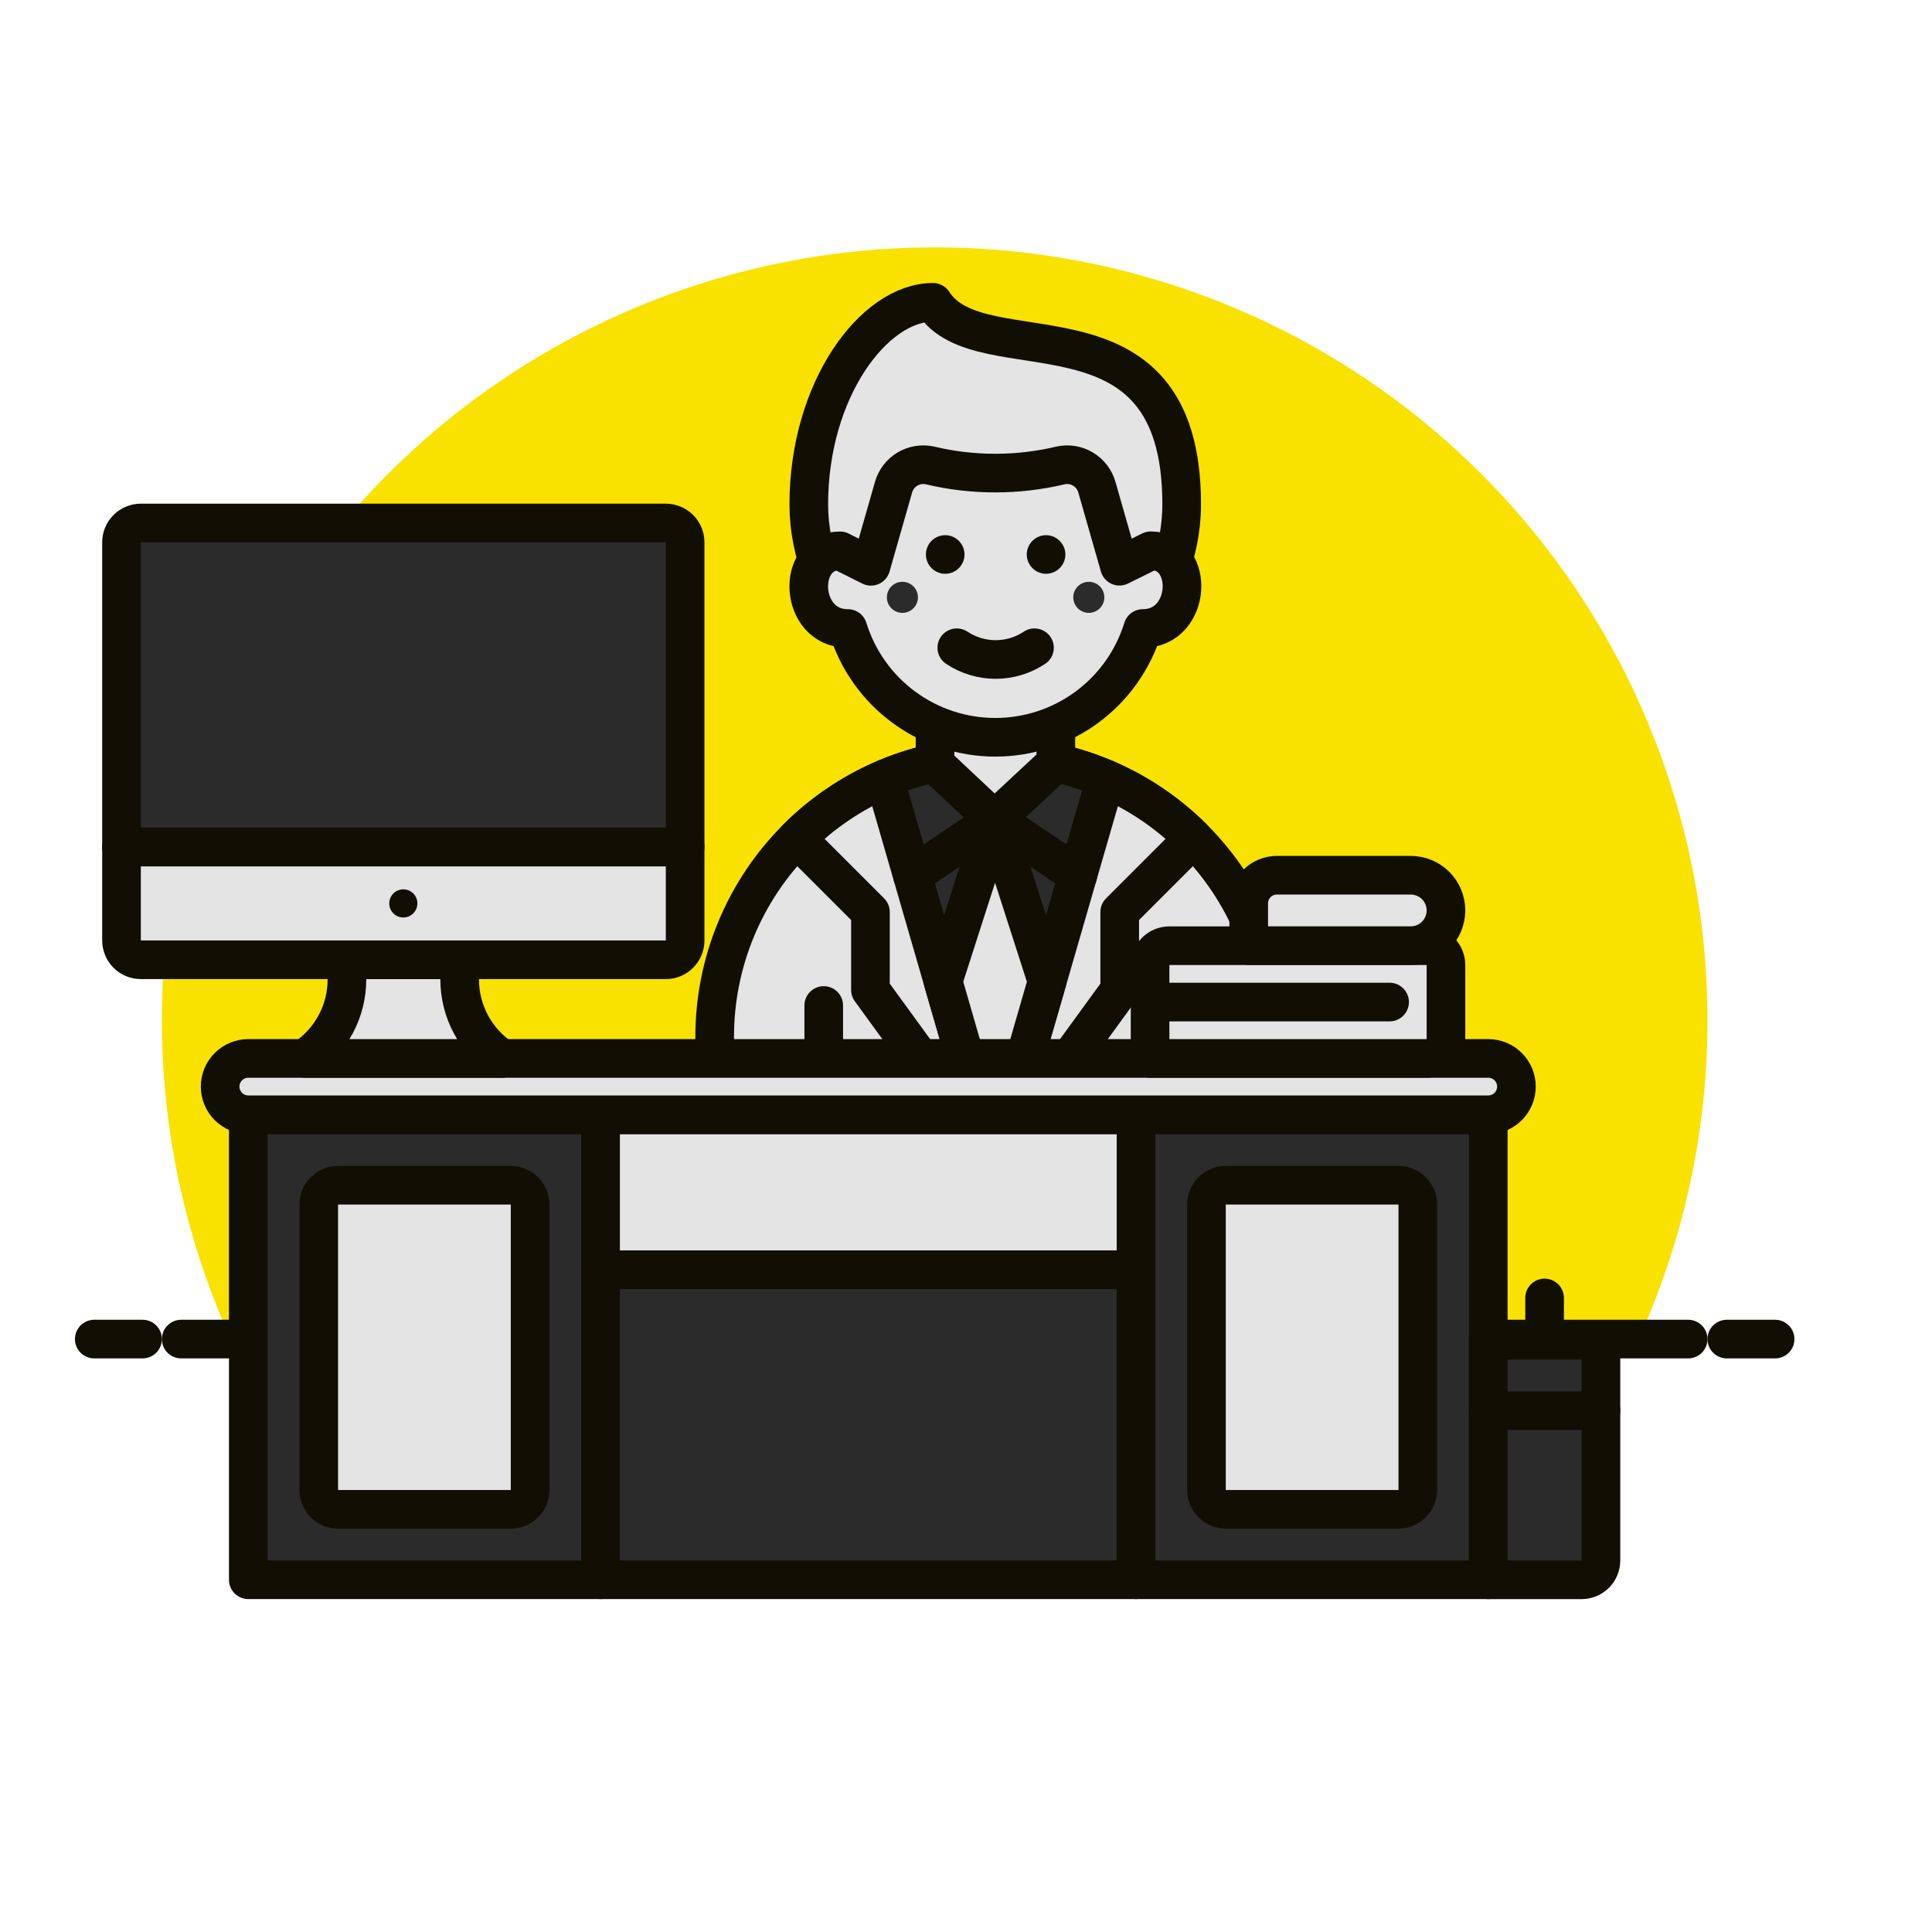 <svg width="200" height="200" viewBox="0 0 200 200" fill="none" xmlns="http://www.w3.org/2000/svg">
<path d="M176.758 105.62C176.759 93.68 174.088 81.891 168.941 71.118C163.793 60.345 156.299 50.861 147.009 43.361C137.719 35.861 126.868 30.536 115.251 27.776C103.635 25.016 91.548 24.891 79.877 27.411C68.206 29.93 57.248 35.03 47.804 42.336C38.361 49.642 30.673 58.969 25.303 69.633C19.934 80.298 17.02 92.029 16.775 103.966C16.529 115.903 18.959 127.744 23.886 138.62H169.63C174.337 128.255 176.767 117.002 176.758 105.62Z" fill="#F9E200"/>
<path d="M18.758 138.621H174.758" stroke="#110F04" stroke-width="4" stroke-linecap="round" stroke-linejoin="round"/>
<path d="M9.758 138.621H14.758" stroke="#110F04" stroke-width="4" stroke-linecap="round" stroke-linejoin="round"/>
<path d="M178.758 138.621H183.758" stroke="#110F04" stroke-width="4" stroke-linecap="round" stroke-linejoin="round"/>
<path d="M129.356 131.503C129.709 131.503 130.057 131.434 130.383 131.299C130.708 131.164 131.003 130.967 131.252 130.717C131.501 130.468 131.698 130.173 131.833 129.847C131.968 129.522 132.037 129.173 132.036 128.821V107.313C132.036 99.615 128.978 92.232 123.535 86.788C118.092 81.345 110.709 78.287 103.01 78.287C95.312 78.287 87.929 81.345 82.486 86.788C77.043 92.232 73.984 99.615 73.984 107.313V128.821C73.984 129.173 74.053 129.522 74.188 129.847C74.322 130.173 74.52 130.468 74.769 130.717C75.018 130.967 75.313 131.164 75.638 131.299C75.964 131.434 76.312 131.503 76.664 131.503H85.264V143.601H93.962C95.751 143.601 97.512 143.16 99.089 142.317C100.666 141.473 102.01 140.253 103.002 138.765C103.995 140.254 105.341 141.475 106.919 142.318C108.497 143.162 110.259 143.603 112.048 143.601H120.748V131.503H129.356Z" fill="#E4E4E4"/>
<path d="M129.356 131.503C129.709 131.503 130.057 131.434 130.383 131.299C130.708 131.164 131.003 130.967 131.252 130.717C131.501 130.468 131.698 130.173 131.833 129.847C131.968 129.522 132.037 129.173 132.036 128.821V107.313C132.036 99.615 128.978 92.232 123.535 86.788C118.092 81.345 110.709 78.287 103.01 78.287C95.312 78.287 87.929 81.345 82.486 86.788C77.043 92.232 73.984 99.615 73.984 107.313V128.821C73.984 129.173 74.053 129.522 74.188 129.847C74.322 130.173 74.52 130.468 74.769 130.717C75.018 130.967 75.313 131.164 75.638 131.299C75.964 131.434 76.312 131.503 76.664 131.503H85.264V143.601H93.962C95.751 143.601 97.512 143.16 99.089 142.317C100.666 141.473 102.01 140.253 103.002 138.765C103.995 140.254 105.341 141.475 106.919 142.318C108.497 143.162 110.259 143.603 112.048 143.601H120.748V131.503H129.356Z" stroke="#110F04" stroke-width="4" stroke-linecap="round" stroke-linejoin="round"/>
<path d="M120.746 131.502V104.088" stroke="#110F04" stroke-width="4" stroke-linecap="round" stroke-linejoin="round"/>
<path d="M85.273 131.502V104.088" stroke="#110F04" stroke-width="4" stroke-linecap="round" stroke-linejoin="round"/>
<path d="M103.011 120.213L114.459 80.635C110.841 79.086 106.946 78.287 103.011 78.287C99.075 78.287 95.18 79.086 91.562 80.635L103.011 120.213Z" fill="#2B2B2B" stroke="#110F04" stroke-width="4" stroke-linecap="round" stroke-linejoin="round"/>
<path d="M103.008 120.213L91.56 80.635C88.172 82.092 85.092 84.18 82.484 86.789L90.108 94.413V102.475L103.008 120.213Z" fill="#E4E4E4" stroke="#110F04" stroke-width="4" stroke-linecap="round" stroke-linejoin="round"/>
<path d="M103.012 120.213L114.458 80.635C117.847 82.091 120.928 84.18 123.536 86.789L115.912 94.413V102.475L103.012 120.213Z" fill="#E4E4E4" stroke="#110F04" stroke-width="4" stroke-linecap="round" stroke-linejoin="round"/>
<path d="M103.012 138.759V120.213" stroke="#110F04" stroke-width="4" stroke-linecap="round" stroke-linejoin="round"/>
<path d="M96.793 79.085L102.959 84.875L109.299 78.977L109.305 68.201H96.799L96.793 79.085Z" fill="#E4E4E4" stroke="#110F04" stroke-width="4" stroke-linecap="round" stroke-linejoin="round"/>
<path d="M111.575 90.608L103.011 84.85L94.449 90.608" stroke="#110F04" stroke-width="4" stroke-linecap="round" stroke-linejoin="round"/>
<path d="M103.009 84.85L97.625 101.6L103.009 120.212L108.393 101.602L103.009 84.85Z" fill="#E4E4E4" stroke="#110F04" stroke-width="4" stroke-linecap="round" stroke-linejoin="round"/>
<path d="M122.327 52.201C122.327 57.319 120.293 62.228 116.674 65.848C113.054 69.468 108.145 71.501 103.027 71.501C97.908 71.501 92.999 69.468 89.379 65.848C85.76 62.228 83.727 57.319 83.727 52.201C83.727 40.323 90.477 31.295 96.591 31.295C101.505 39.063 122.327 29.735 122.327 52.201Z" fill="#E4E4E4"/>
<path d="M122.327 52.201C122.327 57.319 120.293 62.228 116.674 65.848C113.054 69.468 108.145 71.501 103.027 71.501C97.908 71.501 92.999 69.468 89.379 65.848C85.76 62.228 83.727 57.319 83.727 52.201C83.727 40.323 90.477 31.295 96.591 31.295C101.505 39.063 122.327 29.735 122.327 52.201Z" stroke="#110F04" stroke-width="4" stroke-linecap="round" stroke-linejoin="round"/>
<path d="M119.128 57.015L115.888 58.615L113.55 50.435C113.328 49.653 112.817 48.984 112.12 48.565C111.423 48.146 110.593 48.008 109.798 48.179C105.345 49.241 100.705 49.241 96.252 48.179C95.456 48.008 94.623 48.146 93.925 48.567C93.227 48.988 92.716 49.659 92.496 50.443L90.16 58.623L86.96 57.023C82.372 57.023 82.68 65.063 87.76 65.063H87.774C88.782 68.325 90.808 71.177 93.554 73.204C96.301 75.23 99.625 76.323 103.038 76.323C106.451 76.323 109.775 75.23 112.522 73.204C115.269 71.177 117.294 68.325 118.302 65.063C123.398 65.055 123.716 57.015 119.128 57.015Z" fill="#E4E4E4" stroke="#110F04" stroke-width="4" stroke-linecap="round" stroke-linejoin="round"/>
<path d="M97.838 55.4C97.442 55.402 97.057 55.521 96.729 55.742C96.402 55.963 96.147 56.276 95.997 56.642C95.847 57.008 95.809 57.409 95.887 57.797C95.966 58.184 96.157 58.539 96.437 58.818C96.717 59.097 97.073 59.286 97.461 59.363C97.849 59.439 98.25 59.399 98.615 59.247C98.98 59.096 99.292 58.839 99.511 58.51C99.731 58.182 99.848 57.796 99.848 57.4C99.845 56.869 99.632 56.36 99.255 55.986C98.879 55.611 98.369 55.4 97.838 55.4Z" fill="#110F04"/>
<path d="M108.289 55.4C107.893 55.4 107.507 55.518 107.178 55.737C106.849 55.957 106.593 56.27 106.441 56.635C106.29 57 106.25 57.403 106.327 57.791C106.405 58.179 106.595 58.535 106.875 58.815C107.155 59.094 107.511 59.285 107.899 59.362C108.287 59.439 108.689 59.4 109.054 59.248C109.42 59.097 109.732 58.84 109.952 58.512C110.172 58.183 110.289 57.796 110.289 57.4C110.286 56.871 110.075 56.364 109.7 55.989C109.326 55.615 108.819 55.403 108.289 55.4Z" fill="#110F04"/>
<path d="M93.417 63.444C94.305 63.444 95.025 62.725 95.025 61.837C95.025 60.949 94.305 60.228 93.417 60.228C92.529 60.228 91.809 60.949 91.809 61.837C91.809 62.725 92.529 63.444 93.417 63.444Z" fill="#2B2B2B"/>
<path d="M112.713 63.444C113.601 63.444 114.321 62.725 114.321 61.837C114.321 60.949 113.601 60.228 112.713 60.228C111.825 60.228 111.105 60.949 111.105 61.837C111.105 62.725 111.825 63.444 112.713 63.444Z" fill="#2B2B2B"/>
<path d="M99.047 67.055C100.238 67.848 101.637 68.271 103.068 68.271C104.499 68.271 105.898 67.848 107.089 67.055" stroke="#110F04" stroke-width="4" stroke-linecap="round" stroke-linejoin="round"/>
<path d="M62.169 115.402H25.703V163.536H62.169V115.402Z" fill="#2B2B2B"/>
<path d="M62.169 115.402H25.703V163.536H62.169V115.402Z" stroke="#110F04" stroke-width="4" stroke-linecap="round" stroke-linejoin="round"/>
<path d="M154.064 115.402H117.598V163.536H154.064V115.402Z" fill="#2B2B2B"/>
<path d="M154.064 115.402H117.598V163.536H154.064V115.402Z" stroke="#110F04" stroke-width="4" stroke-linecap="round" stroke-linejoin="round"/>
<path d="M117.6 115.402H62.172V131.446H117.6V115.402Z" fill="#E4E4E4"/>
<path d="M117.6 115.402H62.172V131.446H117.6V115.402Z" stroke="#110F04" stroke-width="4" stroke-linecap="round" stroke-linejoin="round"/>
<path d="M117.6 131.445H62.172V163.535H117.6V131.445Z" fill="#2B2B2B" stroke="#110F04" stroke-width="4" stroke-linecap="round" stroke-linejoin="round"/>
<path d="M156.981 112.484C156.981 113.258 156.673 114 156.126 114.546C155.579 115.093 154.837 115.4 154.063 115.4H25.705C24.932 115.4 24.19 115.092 23.643 114.545C23.096 113.998 22.789 113.256 22.789 112.482C22.789 111.709 23.096 110.967 23.643 110.42C24.19 109.874 24.932 109.566 25.705 109.566H154.063C154.446 109.566 154.826 109.641 155.18 109.788C155.534 109.934 155.855 110.149 156.126 110.42C156.397 110.691 156.612 111.012 156.759 111.366C156.906 111.72 156.981 112.101 156.981 112.484Z" fill="#E4E4E4" stroke="#110F04" stroke-width="4" stroke-linecap="round" stroke-linejoin="round"/>
<path d="M52.876 122.695H34.996C33.892 122.695 32.996 123.591 32.996 124.695V154.243C32.996 155.348 33.892 156.243 34.996 156.243H52.876C53.981 156.243 54.876 155.348 54.876 154.243V124.695C54.876 123.591 53.981 122.695 52.876 122.695Z" fill="#E4E4E4"/>
<path d="M144.771 122.695H126.891C125.786 122.695 124.891 123.591 124.891 124.695V154.243C124.891 155.348 125.786 156.243 126.891 156.243H144.771C145.875 156.243 146.771 155.348 146.771 154.243V124.695C146.771 123.591 145.875 122.695 144.771 122.695Z" fill="#E4E4E4"/>
<path d="M52.876 122.695H34.996C33.892 122.695 32.996 123.591 32.996 124.695V154.243C32.996 155.348 33.892 156.243 34.996 156.243H52.876C53.981 156.243 54.876 155.348 54.876 154.243V124.695C54.876 123.591 53.981 122.695 52.876 122.695Z" stroke="#110F04" stroke-width="4" stroke-linecap="round" stroke-linejoin="round"/>
<path d="M144.771 122.695H126.891C125.786 122.695 124.891 123.591 124.891 124.695V154.243C124.891 155.348 125.786 156.243 126.891 156.243H144.771C145.875 156.243 146.771 155.348 146.771 154.243V124.695C146.771 123.591 145.875 122.695 144.771 122.695Z" stroke="#110F04" stroke-width="4" stroke-linecap="round" stroke-linejoin="round"/>
<path d="M147.685 97.898H121.055C120.524 97.898 120.015 98.109 119.64 98.484C119.265 98.859 119.055 99.368 119.055 99.898V109.568H147.685C148.215 109.568 148.724 109.358 149.099 108.983C149.474 108.608 149.685 108.099 149.685 107.568V99.898C149.685 99.368 149.474 98.859 149.099 98.484C148.724 98.109 148.215 97.898 147.685 97.898Z" fill="#E4E4E4" stroke="#110F04" stroke-width="4" stroke-linecap="round" stroke-linejoin="round"/>
<path d="M146.04 90.602H132.182C131.408 90.602 130.666 90.909 130.12 91.456C129.573 92.003 129.266 92.744 129.266 93.518V97.894H146.04C147.006 97.894 147.934 97.509 148.618 96.826C149.301 96.142 149.686 95.215 149.686 94.248C149.686 93.281 149.301 92.353 148.618 91.669C147.934 90.986 147.006 90.602 146.04 90.602Z" fill="#E4E4E4" stroke="#110F04" stroke-width="4" stroke-linecap="round" stroke-linejoin="round"/>
<path d="M163.73 138.74H154.062V163.54H163.73C164.261 163.54 164.769 163.33 165.145 162.954C165.52 162.579 165.73 162.071 165.73 161.54V140.74C165.73 140.478 165.679 140.218 165.578 139.975C165.478 139.732 165.33 139.512 165.145 139.326C164.959 139.14 164.739 138.993 164.496 138.892C164.253 138.792 163.993 138.74 163.73 138.74Z" fill="#2B2B2B"/>
<path d="M154.062 146.039V163.537H163.631C164.187 163.537 164.722 163.316 165.115 162.922C165.509 162.528 165.73 161.994 165.73 161.437V146.037L154.062 146.039Z" fill="#2B2B2B"/>
<path d="M163.73 138.74H154.062V163.54H163.73C164.261 163.54 164.769 163.33 165.145 162.954C165.52 162.579 165.73 162.071 165.73 161.54V140.74C165.73 140.478 165.679 140.218 165.578 139.975C165.478 139.732 165.33 139.512 165.145 139.326C164.959 139.14 164.739 138.993 164.496 138.892C164.253 138.792 163.993 138.74 163.73 138.74Z" stroke="#110F04" stroke-width="4" stroke-linecap="round" stroke-linejoin="round"/>
<path d="M154.062 146.031H165.73" stroke="#110F04" stroke-width="4" stroke-linecap="round" stroke-linejoin="round"/>
<path d="M159.895 138.739V134.363" stroke="#110F04" stroke-width="4" stroke-linecap="round" stroke-linejoin="round"/>
<path d="M119.055 103.732H143.851" stroke="#110F04" stroke-width="4" stroke-linecap="round" stroke-linejoin="round"/>
<path d="M70.924 87.687H12.578V56.139C12.578 55.608 12.789 55.1 13.164 54.724C13.539 54.349 14.048 54.139 14.578 54.139H68.924C69.454 54.139 69.963 54.349 70.338 54.724C70.713 55.1 70.924 55.608 70.924 56.139V87.687Z" fill="#2B2B2B"/>
<path d="M70.924 87.687H12.578V56.139C12.578 55.608 12.789 55.1 13.164 54.724C13.539 54.349 14.048 54.139 14.578 54.139H68.924C69.454 54.139 69.963 54.349 70.338 54.724C70.713 55.1 70.924 55.608 70.924 56.139V87.687Z" stroke="#110F04" stroke-width="4" stroke-linecap="round" stroke-linejoin="round"/>
<path d="M51.961 109.567H31.539C32.884 108.671 33.987 107.457 34.751 106.032C35.514 104.607 35.914 103.016 35.915 101.399V99.356H47.585V101.399C47.586 103.017 47.986 104.61 48.749 106.036C49.512 107.462 50.615 108.678 51.961 109.575V109.567Z" fill="#E4E4E4" stroke="#110F04" stroke-width="4" stroke-linecap="round" stroke-linejoin="round"/>
<path d="M70.924 87.688H12.578V97.355C12.578 97.886 12.789 98.394 13.164 98.77C13.539 99.145 14.048 99.355 14.578 99.355H68.924C69.454 99.355 69.963 99.145 70.338 98.77C70.713 98.394 70.924 97.886 70.924 97.355V87.688Z" fill="#E4E4E4" stroke="#110F04" stroke-width="4" stroke-linecap="round" stroke-linejoin="round"/>
<path d="M41.751 92.062C41.463 92.062 41.181 92.148 40.941 92.308C40.701 92.469 40.514 92.696 40.404 92.963C40.294 93.229 40.265 93.522 40.321 93.805C40.377 94.088 40.516 94.348 40.72 94.552C40.924 94.755 41.184 94.894 41.467 94.951C41.749 95.007 42.042 94.978 42.309 94.868C42.575 94.757 42.803 94.57 42.963 94.331C43.123 94.091 43.209 93.809 43.209 93.52C43.209 93.134 43.055 92.763 42.781 92.49C42.508 92.217 42.138 92.063 41.751 92.062Z" fill="#110F04"/>
</svg>

